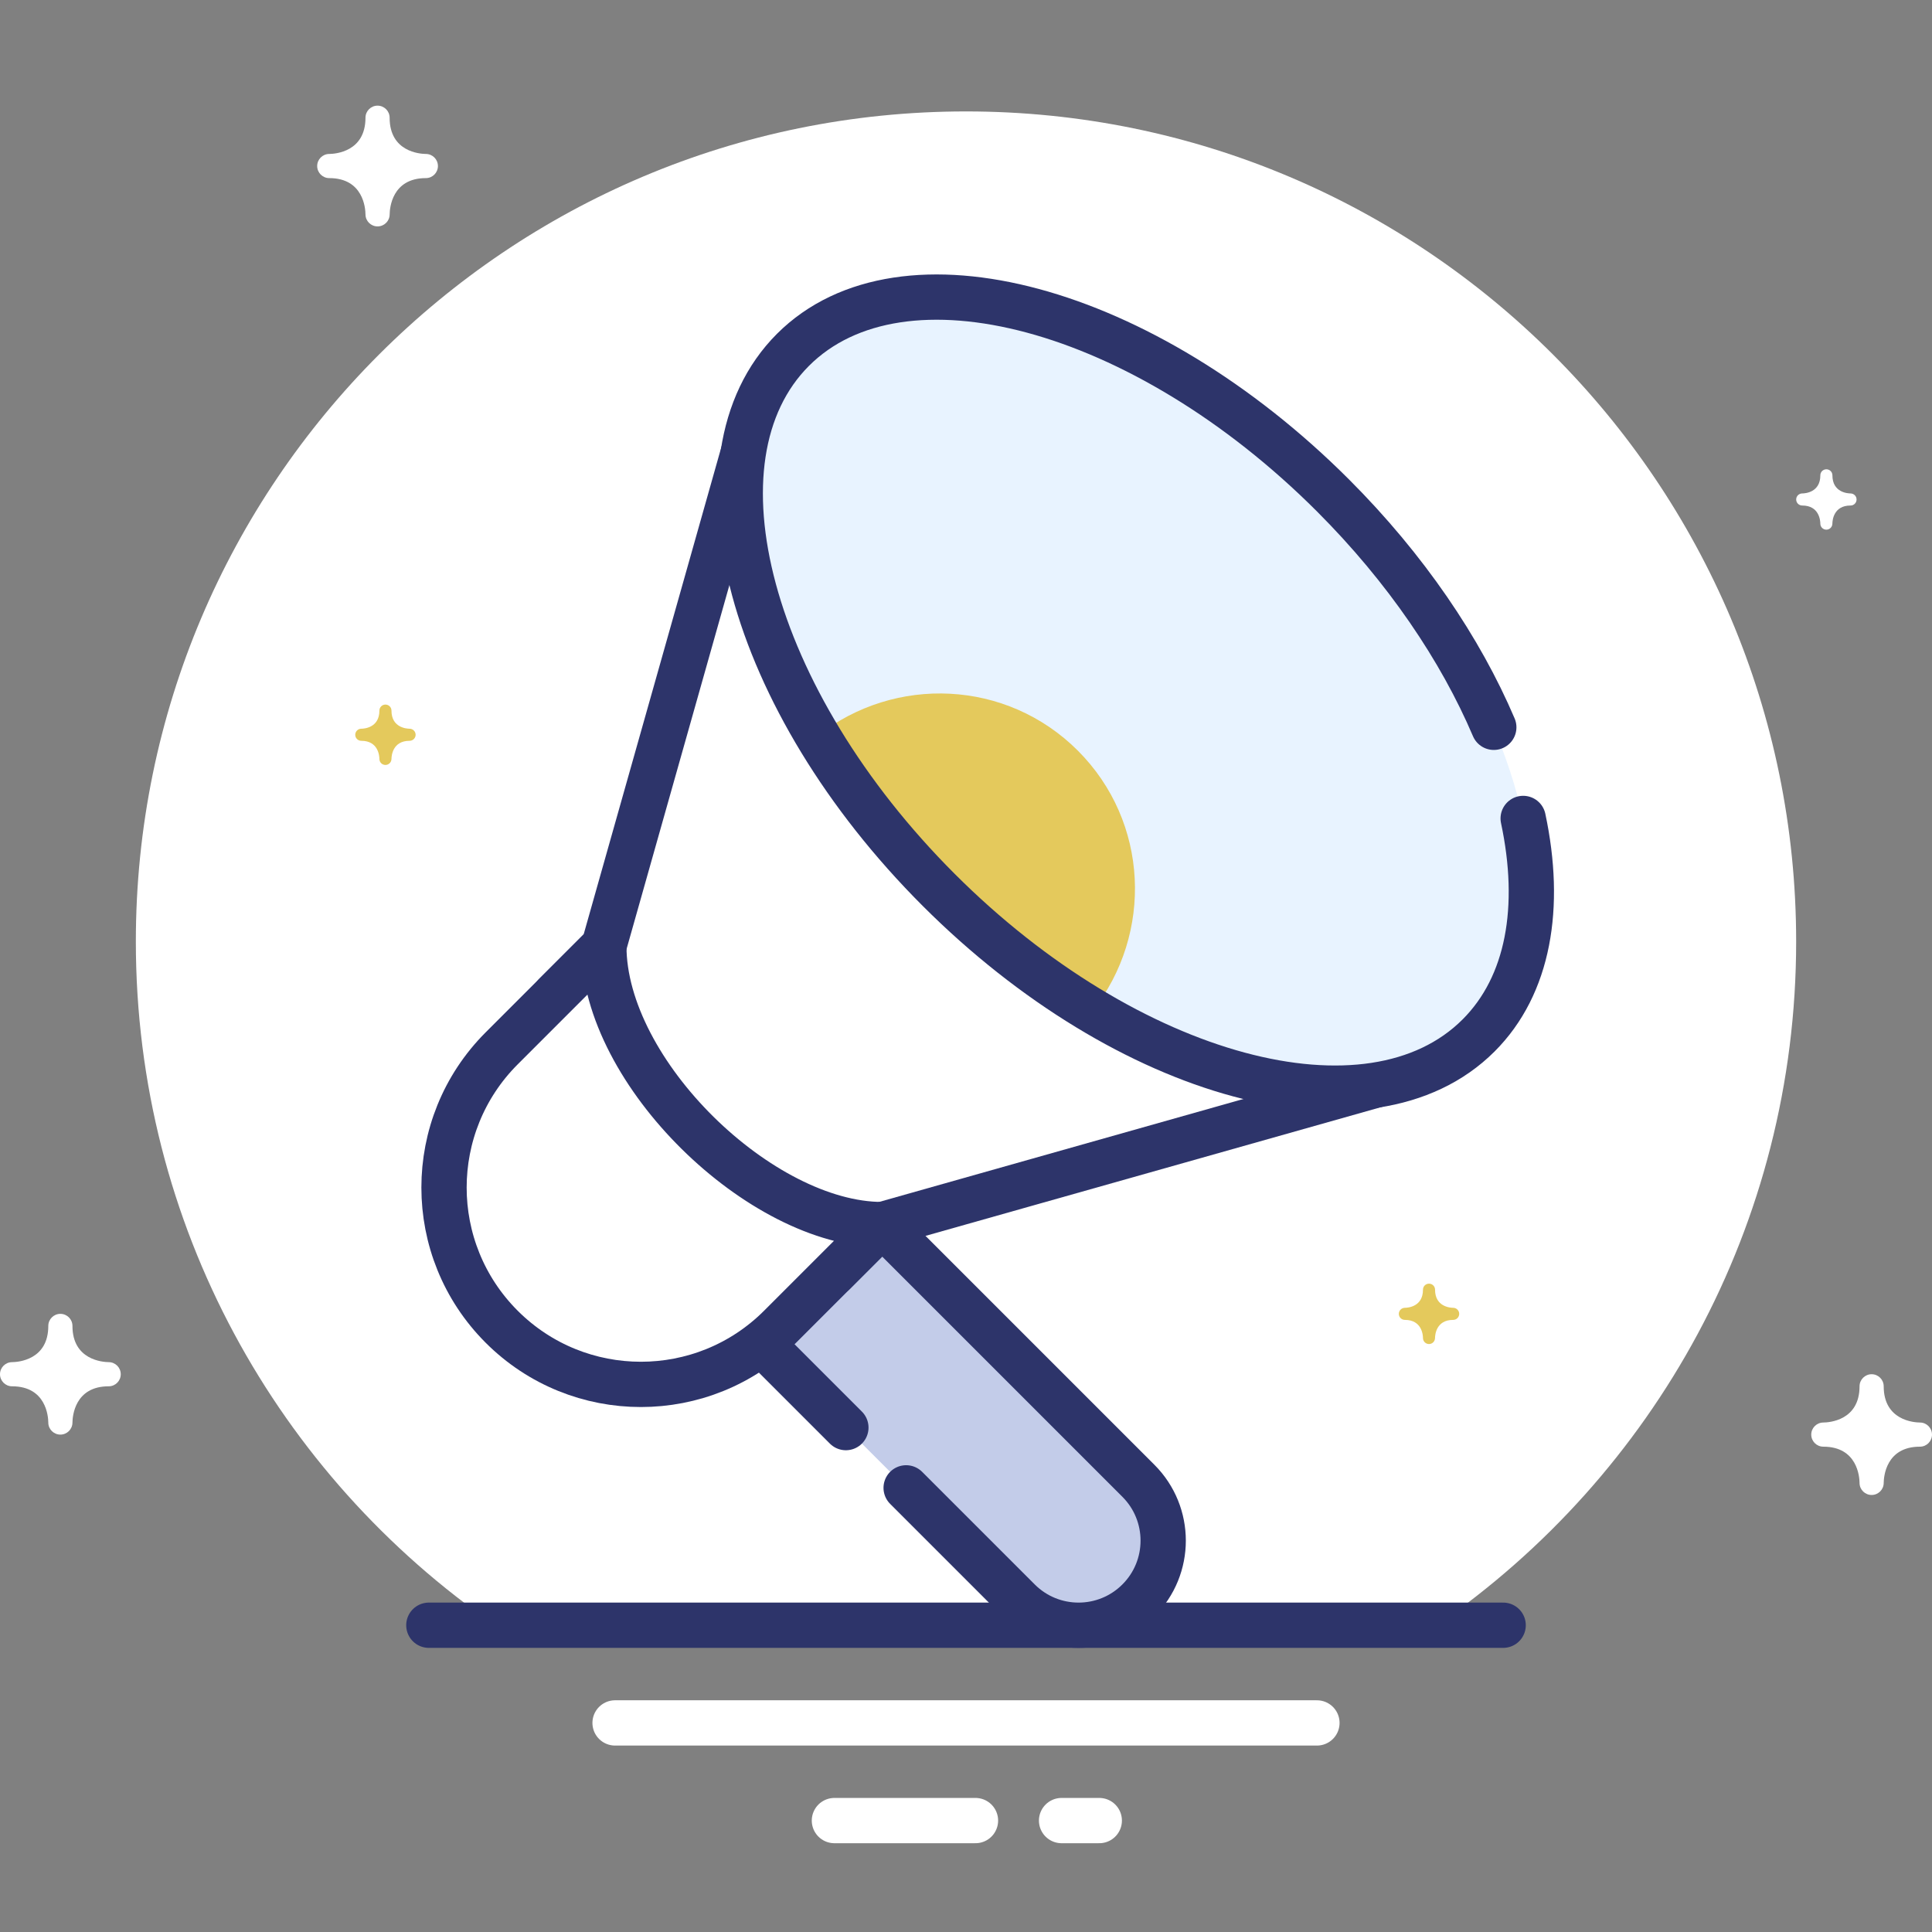 <?xml version="1.0" encoding="utf-8"?>
<!-- Generator: Adobe Illustrator 17.0.0, SVG Export Plug-In . SVG Version: 6.00 Build 0)  -->
<!DOCTYPE svg PUBLIC "-//W3C//DTD SVG 1.1//EN" "http://www.w3.org/Graphics/SVG/1.1/DTD/svg11.dtd">
<svg version="1.1" xmlns="http://www.w3.org/2000/svg" xmlns:xlink="http://www.w3.org/1999/xlink" x="0px" y="0px" width="64px"
	 height="64px" viewBox="0 0 64 64" enable-background="new 0 0 64 64" xml:space="preserve">
<rect x="0" y="0" width="64" height="64" fill="#808080" stroke="none"/>
<g id="Layer_4">
</g>
<g id="Layer_3">
</g>
<g id="Layer_2">
</g>
<g id="Layer_1">
</g>
<g id="Layer_5">
	<g>
		<g>
			<path fill="#FFFFFF" d="M59.5,31.191c0-15.188-12.312-27.5-27.5-27.5S4.5,16.003,4.5,31.191c0,9.396,4.715,17.687,11.905,22.647
				h31.191C54.785,48.878,59.5,40.587,59.5,31.191z"/>
		</g>
		
			<line fill="none" stroke="#2D346A" stroke-width="1.5" stroke-linecap="round" stroke-miterlimit="10" x1="14.206" y1="53.838" x2="49.794" y2="53.838"/>
		
			<line fill="none" stroke="#FFFFFF" stroke-width="1.5" stroke-linecap="round" stroke-linejoin="round" stroke-miterlimit="10" x1="20.375" y1="57.074" x2="43.625" y2="57.074"/>
		
			<line fill="none" stroke="#FFFFFF" stroke-width="1.5" stroke-linecap="round" stroke-linejoin="round" stroke-miterlimit="10" x1="27.641" y1="60.309" x2="32.314" y2="60.309"/>
		
			<line fill="none" stroke="#FFFFFF" stroke-width="1.5" stroke-linecap="round" stroke-linejoin="round" stroke-miterlimit="10" x1="35.166" y1="60.309" x2="36.415" y2="60.309"/>
	</g>
	<g>
		
			<path fill="#C3CCE9" stroke="#2D346A" stroke-width="1.5" stroke-linecap="round" stroke-linejoin="round" stroke-miterlimit="10" d="
			M28.021,47.291l-8.72-8.72c-1.095-1.095-1.095-2.87,0-3.964l0,0c1.095-1.095,2.87-1.095,3.964,0l14.446,14.446
			c1.095,1.095,1.095,2.87,0,3.964l0,0c-1.095,1.095-2.87,1.095-3.964,0l-3.73-3.73"/>
		<g>
			
				<polygon fill="#FFFFFF" stroke="#2D346A" stroke-width="1.5" stroke-linecap="round" stroke-linejoin="round" stroke-miterlimit="10" points="
				20.003,31.344 18.392,32.955 27.613,42.177 29.225,40.566 45.585,35.943 24.626,14.984 			"/>
			
				<ellipse transform="matrix(0.707 -0.707 0.707 0.707 -5.204 33.325)" fill="#E8F3FF" cx="37.624" cy="22.944" rx="9.238" ry="16.06"/>
			
				<path fill="#FFFFFF" stroke="#2D346A" stroke-width="1.5" stroke-linecap="round" stroke-linejoin="round" stroke-miterlimit="10" d="
				M16.619,34.728c-2.547,2.547-2.547,6.675,0,9.222c2.546,2.546,6.675,2.547,9.222,0l3.384-3.384c-4.015,0-9.222-5.028-9.222-9.222
				L16.619,34.728z"/>
			<path fill="#E4C95C" d="M27.088,24.37c1.043,1.747,2.383,3.485,4.005,5.106c1.621,1.621,3.359,2.962,5.106,4.005
				c2.008-2.559,1.863-6.258-0.495-8.616C33.345,22.508,29.647,22.362,27.088,24.37z"/>
			
				<path fill="none" stroke="#2D346A" stroke-width="1.5" stroke-linecap="round" stroke-linejoin="round" stroke-miterlimit="10" d="
				M49.484,24.093c-1.101-2.584-2.908-5.262-5.327-7.681c-6.272-6.272-14.28-8.431-17.888-4.824s-1.448,11.616,4.824,17.888
				s14.28,8.431,17.888,4.824c1.662-1.662,2.1-4.258,1.476-7.188"/>
		</g>
	</g>
	<path fill="#FFFFFF" d="M62.4,49.125c0.002-0.201,0.071-1.202,1.2-1.202c0.002,0,0.002,0,0.003,0c0.002,0,0.003,0,0.005,0h0
		c0.001,0,0.001,0,0.001,0h0.001c0,0,0.001,0,0.002,0C63.827,47.917,64,47.74,64,47.523c0-0.22-0.178-0.399-0.398-0.4
		c-0.201-0.002-1.202-0.071-1.202-1.2c0-0.221-0.179-0.4-0.4-0.4c-0.221,0-0.4,0.179-0.4,0.4c0,1.129-1.001,1.198-1.202,1.2
		c-0.22,0.001-0.398,0.18-0.398,0.4c0,0.221,0.179,0.4,0.4,0.4c1.129,0,1.198,1.002,1.2,1.2c0,0.002,0,0.002,0,0.002
		c0,0.003,0.001,0.006,0,0.006v0.001v0.001c0,0,0,0.001,0,0.002c0.006,0.215,0.183,0.388,0.4,0.388
		C62.22,49.523,62.399,49.345,62.4,49.125z"/>
	<path fill="#E4C95C" d="M12.968,25.141c0.001-0.101,0.036-0.601,0.6-0.601h0.001h0.002h0h0.001h0.001h0
		c0.108-0.003,0.195-0.091,0.195-0.2c0-0.11-0.089-0.199-0.199-0.2c-0.101-0.001-0.601-0.036-0.601-0.6c0-0.111-0.089-0.2-0.2-0.2
		s-0.2,0.089-0.2,0.2c0,0.564-0.5,0.599-0.601,0.6c-0.11,0.001-0.199,0.09-0.199,0.2c0,0.111,0.089,0.2,0.2,0.2
		c0.565,0,0.599,0.501,0.6,0.6v0.001c0,0.001,0.001,0.003,0.001,0.003l-0.001,0v0.001v0.001c0.003,0.108,0.091,0.194,0.2,0.194
		C12.878,25.34,12.967,25.251,12.968,25.141z"/>
	<path fill="#FFFFFF" d="M60.7,17.347c0.001-0.101,0.036-0.601,0.6-0.601c0.001,0,0.001,0,0.001,0c0.001,0,0.002,0,0.003,0h0h0.001
		h0.001c0,0,0,0,0.001,0c0.108-0.003,0.194-0.091,0.194-0.2c0-0.11-0.089-0.199-0.199-0.2c-0.101-0.001-0.601-0.036-0.601-0.6
		c0-0.111-0.089-0.2-0.2-0.2s-0.2,0.089-0.2,0.2c0,0.564-0.5,0.599-0.601,0.6c-0.11,0.001-0.199,0.09-0.199,0.2
		c0,0.111,0.089,0.2,0.2,0.2c0.565,0,0.599,0.501,0.6,0.6c0,0.001,0,0.001,0,0.001c0,0.001,0.001,0.003,0,0.003v0.001v0v0.001
		c0.003,0.108,0.091,0.194,0.2,0.194C60.61,17.546,60.699,17.457,60.7,17.347z"/>
	<path fill="#E4C95C" d="M47.537,44.324c0.001-0.101,0.036-0.601,0.6-0.601c0.001,0,0.001,0,0.001,0c0.001,0,0.002,0,0.003,0h0
		h0.001h0.001h0.001c0.108-0.003,0.194-0.091,0.194-0.2c0-0.11-0.089-0.199-0.199-0.2c-0.101-0.001-0.601-0.036-0.601-0.6
		c0-0.111-0.089-0.2-0.2-0.2s-0.2,0.089-0.2,0.2c0,0.564-0.5,0.599-0.601,0.6c-0.11,0.001-0.199,0.09-0.199,0.2
		c0,0.111,0.089,0.2,0.2,0.2c0.565,0,0.599,0.501,0.6,0.6c0,0.001,0,0.001,0,0.001c0,0.001,0.001,0.003,0,0.003v0.001v0v0.001
		c0.003,0.108,0.091,0.194,0.2,0.194C47.447,44.523,47.536,44.434,47.537,44.324z"/>
	<path fill="#FFFFFF" d="M12.908,7.102C12.91,6.901,12.98,5.9,14.108,5.9c0.002,0,0.002,0,0.002,0c0.002,0,0.004,0,0.005,0h0
		c0.001,0,0.001,0,0.001,0h0.001c0,0,0.001,0,0.002,0c0.215-0.006,0.388-0.183,0.388-0.4c0-0.22-0.178-0.399-0.398-0.4
		c-0.201-0.002-1.202-0.071-1.202-1.2c0-0.221-0.179-0.4-0.4-0.4s-0.4,0.179-0.4,0.4c0,1.129-1.001,1.198-1.202,1.2
		c-0.22,0.001-0.398,0.18-0.398,0.4c0,0.221,0.179,0.4,0.4,0.4c1.129,0,1.198,1.002,1.2,1.2c0,0.002,0,0.002,0,0.003
		c0,0.002,0.001,0.005,0,0.005c0,0.001,0,0.001,0,0.001V7.11c0,0,0,0.001,0,0.002c0.006,0.215,0.183,0.388,0.4,0.388
		C12.728,7.5,12.907,7.322,12.908,7.102z"/>
	<path fill="#FFFFFF" d="M2.4,47.125c0.002-0.201,0.071-1.202,1.2-1.202c0.002,0,0.002,0,0.002,0c0.002,0,0.004,0,0.005,0h0
		c0.001,0,0.001,0,0.001,0H3.61c0,0,0.001,0,0.002,0C3.827,45.917,4,45.74,4,45.523c0-0.22-0.178-0.399-0.398-0.4
		C3.401,45.12,2.4,45.051,2.4,43.923c0-0.221-0.179-0.4-0.4-0.4c-0.221,0-0.4,0.179-0.4,0.4c0,1.129-1.001,1.198-1.202,1.2
		C0.178,45.124,0,45.303,0,45.523c0,0.221,0.179,0.4,0.4,0.4c1.129,0,1.198,1.002,1.2,1.2c0,0.002,0,0.002,0,0.003
		c0,0.002,0.001,0.005,0,0.005v0.001v0.001c0,0,0,0.001,0,0.002c0.006,0.215,0.183,0.388,0.4,0.388
		C2.22,47.523,2.399,47.345,2.4,47.125z"/>
</g>
</svg>

